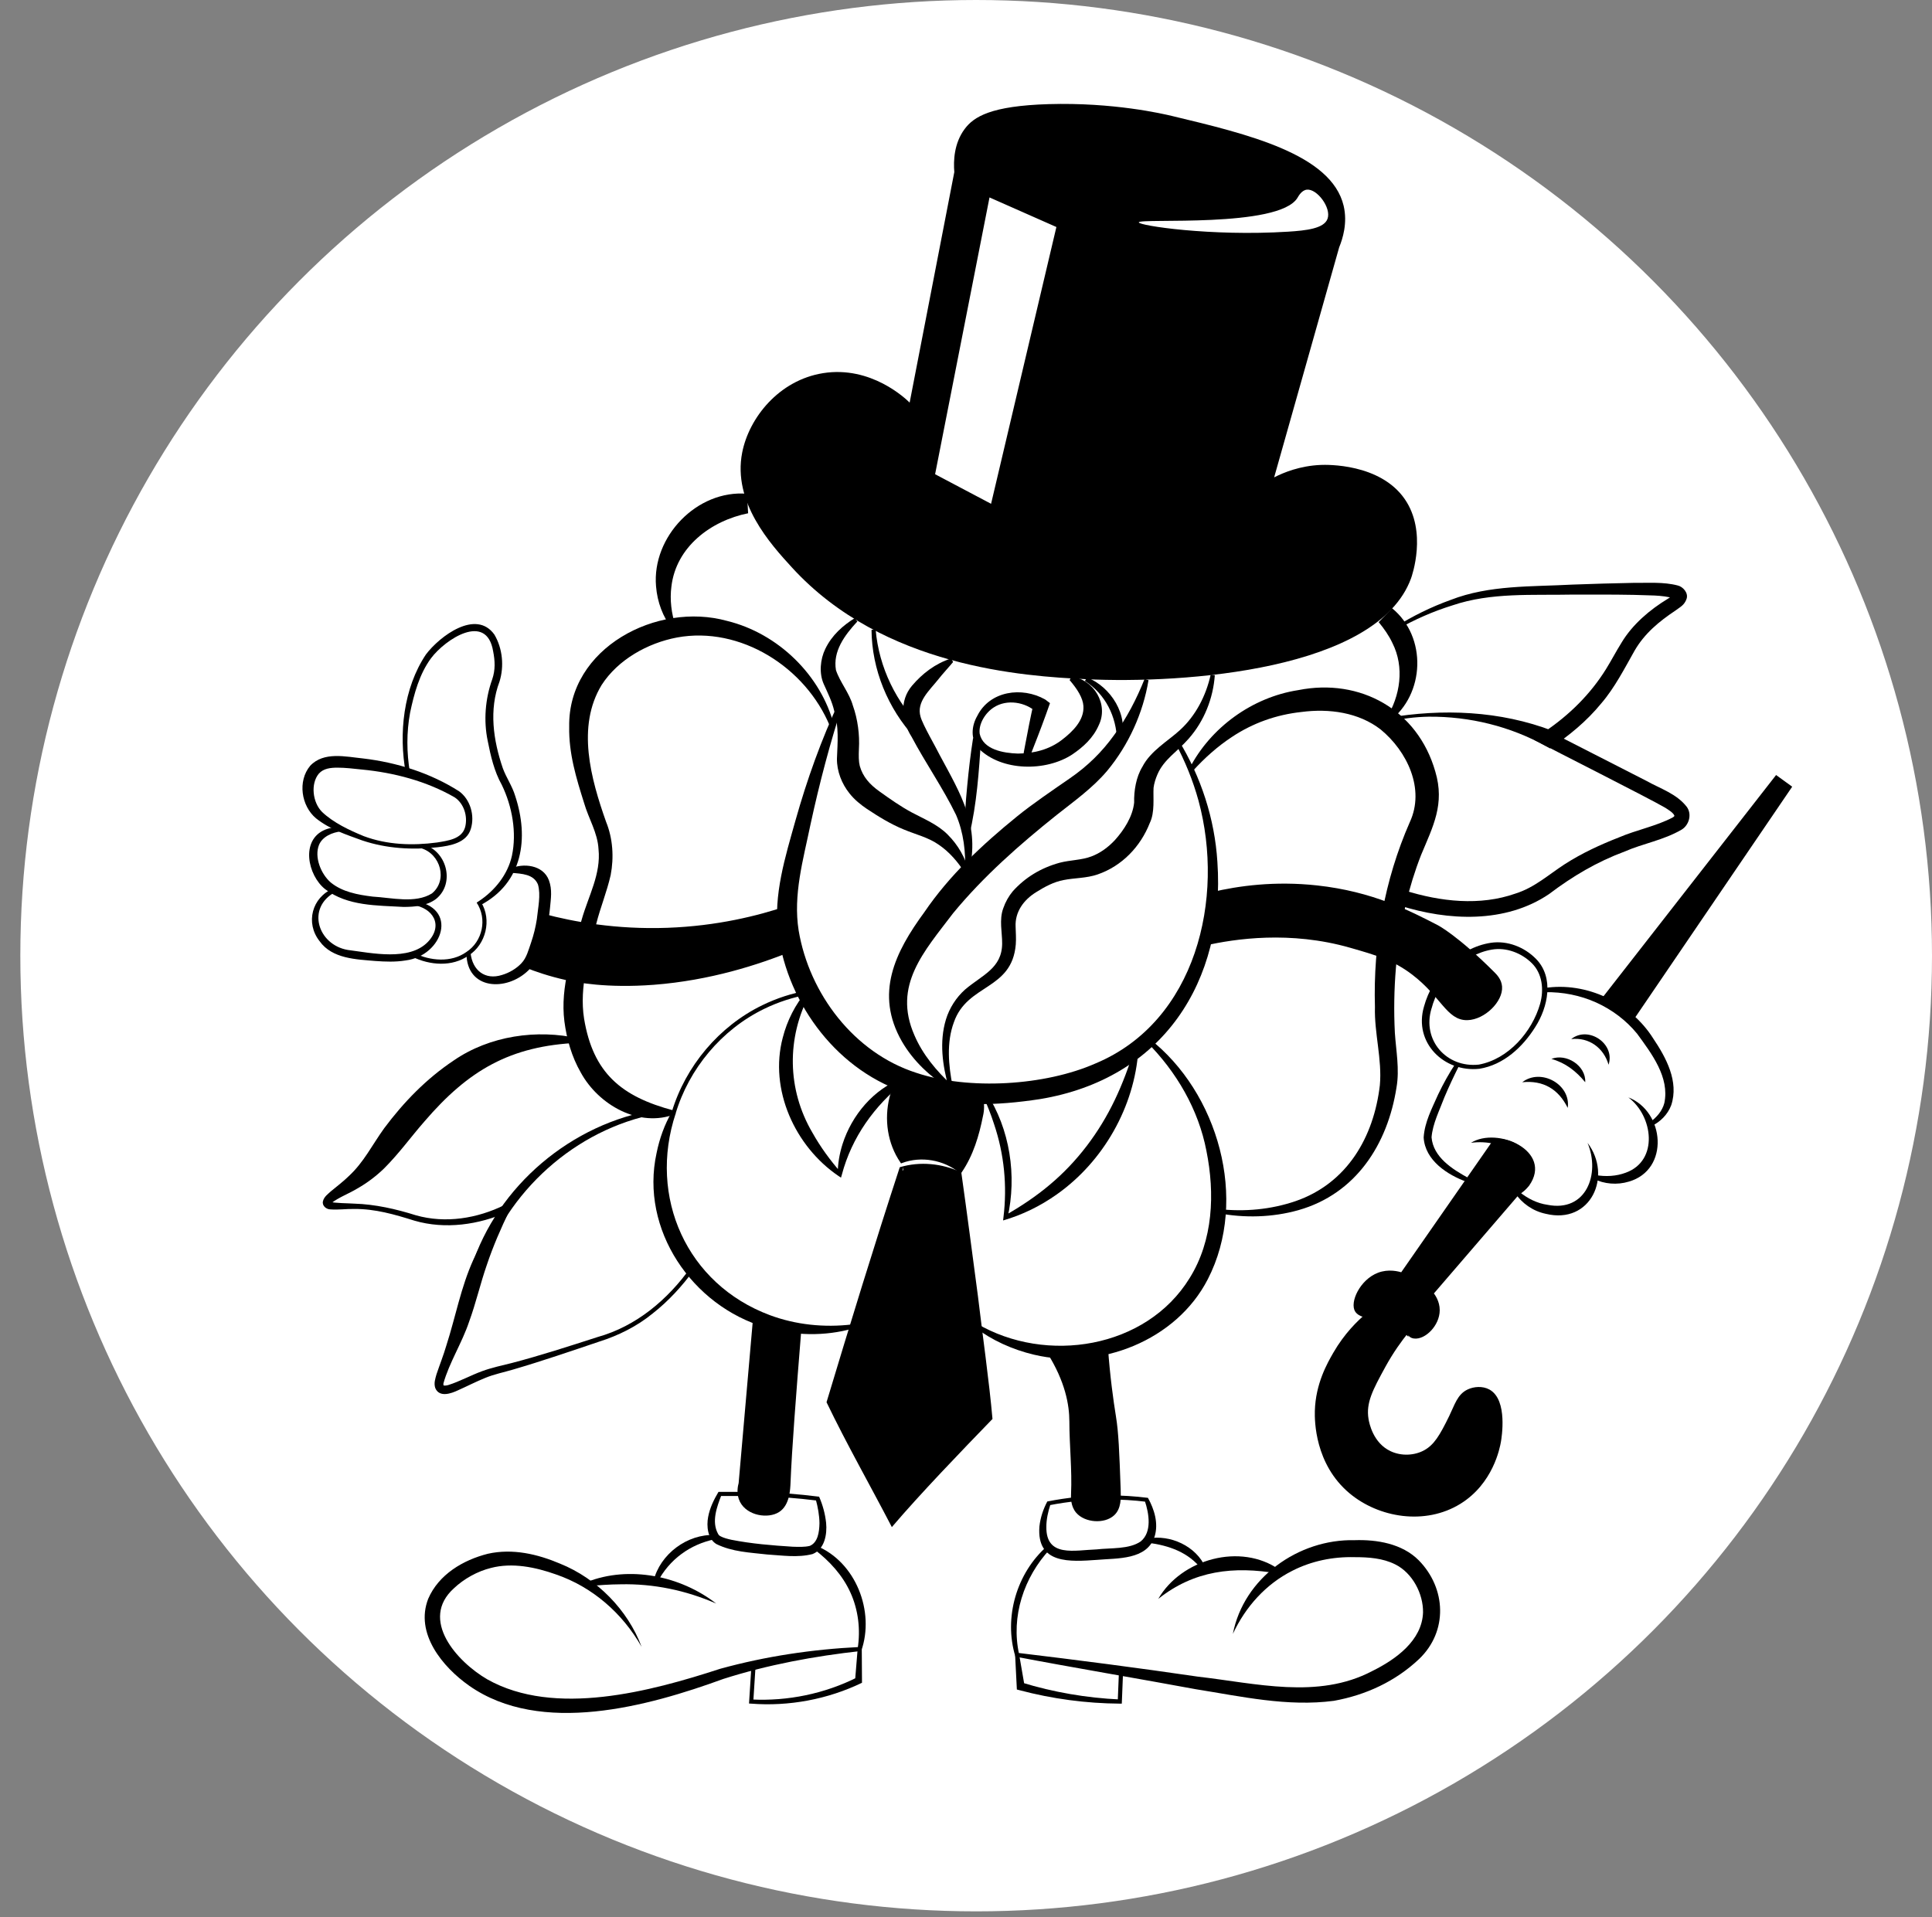 <?xml version="1.0" encoding="UTF-8"?><svg id="Layer_2" xmlns="http://www.w3.org/2000/svg" viewBox="0 0 467.66 464.11"><rect x="0" y="0" width="467.66" height="464.11" fill="#808080" stroke="none"/><path d="m217.33,121.27c-.75,4.14-1.51,8.28-2.26,12.42,5.84,5.22,16.25,13.11,31.25,17.69,24.08,7.36,44.62,1.51,52.33-1.13l1.88-13.18c-7.96,2.31-23.46,5.68-42.54,2.26-20.14-3.61-34.05-12.96-40.66-18.07Z" fill="#fff" stroke-width="0"/><path d="m217.51,121.73c-.61,4.1-1.2,8.05-1.95,12.05l-.16-.46c5.63,4.79,11.85,8.86,18.49,12.1,16.56,8.16,35.69,10.07,53.75,6.66,3.62-.67,7.2-1.54,10.76-2.55,0,0-.51.62-.51.62,0,0,2.15-13.13,2.15-13.14,0,0,.63.55.63.55-7.07,2.06-14.39,3.26-21.74,3.62-21.17,1.09-42.58-5.37-59.69-17.86-.64-.46-1.28-.88-1.73-1.58h0Zm-.36-.93c1.73.81,3.29,2.25,4.9,3.28,16.54,11.33,36.79,17.12,56.82,16.09,7.53-.36,15.02-1.63,22.24-3.79,0,0-.09.76-.09.77,0,0-1.61,13.21-1.61,13.21,0,0-.05.44-.05.44-3.65,1.45-7.41,2.64-11.26,3.48-25.81,5.89-54.2-1.98-73.36-20.22,0,0-.21-.18-.21-.18,0,0,.05-.28.05-.28.76-4.29,1.68-8.62,2.57-12.8h0Z" stroke-width="0"/><path d="m338.18,127.67c-5.99-8.7-18.99-8.34-20.33-8.28-5.06.21-9,1.84-11.29,3.01,5.24-18.56,10.49-37.13,15.74-55.69.84-2.06,2.07-5.88,1.08-10.07-2.98-12.5-23.24-17.35-41.49-21.72-2.3-.55-14.28-3.34-29.92-2.88-13.94.42-18.11,3.03-20.33,6.03-2.58,3.47-2.72,7.7-2.5,10.42-3.6,18.6-7.2,37.21-10.81,55.81-.93-.92-9.32-8.98-20.95-7.13-10.72,1.71-17.93,10.83-19.58,19.2-2.38,12.09,6.91,22.24,12.05,27.86,22.13,24.2,56.32,26.32,71.14,27.03,23.92,1.16,70.56-2.2,78.7-24.39.24-.66,3.96-11.27-1.51-19.2Zm-100.14,1.13c-4.52-2.39-9.04-4.77-13.55-7.16,4.39-22.33,8.78-44.67,13.17-67.01,5.4,2.39,10.8,4.77,16.19,7.16-5.27,22.33-10.54,44.67-15.81,67.01Zm35.76-68.14c.16-1.07,33.92,1.45,38.4-5.93.25-.41,1-1.83,2.26-1.98,2.45-.29,5.97,4.37,5.03,7.03-.83,2.38-5.15,2.86-9.54,3.14-18.79,1.18-36.26-1.49-36.15-2.26Z" stroke-width="0"/><path d="m257.52,170.62c5.36.7,9.03,6.69,6.6,11.75-1.35,3.12-3.75,5.3-6.42,7.11-6.41,4.2-17.11,4.11-22.67-1.44-2.04-2.27-1.73-5.48-.32-7.91,3.02-6.05,10.8-7.13,16.41-3.96,0,0,.02.01.02.01l1.16.88c-1.22,3.52-2.64,7.29-4.02,10.77-.44,1.05-.73,2.15-1.46,3.12l-.96-.28c-.1-1.21.23-2.29.42-3.42.6-3.26,1.31-6.83,2.03-10.04,0,0,.75,2.06.75,2.06-2.69-2.48-7.17-3.25-10.36-1.18-2.02,1.29-3.72,3.95-3.42,6.37.83,3.87,5.77,4.7,9.25,4.81,3.9-.02,7.65-.98,10.7-3.35,2.6-2,5.4-4.75,5.16-8.18-.12-1.92-1.46-4.07-3.34-6.26l.48-.88h0Z" stroke-width="0"/><path d="m231.71,217.95c.26-4.82-.33-9.61-2.16-13.86-3.12-6.43-7.39-12.54-10.76-18.9-2.41-3.78-2.98-8.69.11-12.35,2.55-3,5.65-5.34,9.42-6.59,0,0,.54.84.54.84-.82,1.01-2.76,3.12-3.51,4.11-2.27,2.85-5.44,5.56-4.38,9.16.54,1.97,3.75,7.43,4.7,9.39,5.18,9.63,9.73,16.94,7.02,28.33,0,0-.99-.14-.99-.14h0Z" stroke-width="0"/><path d="m205.67,157.28c-3.12,3.36-5.95,7.23-5.18,11.77.97,2.93,3.24,5.52,4.1,8.6,1.17,3.25,1.67,7.1,1.46,10.49-.07,1.68-.07,3,.21,4.13.75,2.64,2.42,4.47,4.73,6.13,2.48,1.77,5.12,3.65,7.85,5.11,2.88,1.54,6.3,2.92,8.71,5.38,2.53,2.52,4.29,5.64,5.11,8.92,0,0-.92.39-.92.39-1.73-2.73-3.81-5.12-6.29-6.82-2.59-1.84-5.55-2.49-8.56-3.75-3.19-1.31-6.03-3.07-8.93-4.99-1.43-.97-2.96-2.17-4.21-3.76-1.87-2.33-3.05-5.38-3.02-8.37.16-4.01.5-7.67-.64-11.51-.54-2.34-1.54-4.31-2.55-6.56-1.18-2.62-.84-6.05.37-8.52,1.61-3.35,4.3-5.69,7.12-7.44l.63.78h0Z" stroke-width="0"/><path d="m210.1,159.27c.79,9.13,5,17.83,11.57,24.13,0,0-2.09,2.03-2.09,2.03-6.52-7.07-10.41-16.53-10.48-26.11,0,0,1-.05,1-.05h0Z" stroke-width="0"/><path d="m276.15,171.5c-1.31,7.95-4.81,15.68-10.02,21.96-3.52,4.16-8,7.34-12.17,10.64-9.02,7.2-17.78,14.91-25.12,23.83-7.02,9.27-14.66,17.45-9.36,29.52,1.97,4.64,5.35,8.68,9.08,12.12,0,0-.6.8-.6.8-4.65-2.82-8.73-6.63-11.5-11.4-6.63-11.58-1.68-21.61,5.44-31.32,6.07-8.92,14.05-16.36,22.37-23.12,3.61-2.96,9-6.61,12.87-9.29,4.21-2.9,7.71-6.31,10.69-10.46,3.04-4.08,5.41-8.69,7.36-13.55l.96.27h0Z" stroke-width="0"/><path d="m292.2,170.29c-.4,5.59-2.56,11.09-6.31,15.35-2.74,3.15-6,5.01-7.57,8.65-.46,1.05-.82,2.21-.95,3.27-.13,2.45.35,5.92-.91,8.51-2.24,5.72-6.73,10.43-12.63,12.46-2.73.94-5.62.83-8.24,1.36-2.34.44-4.46,1.56-6.67,2.95-2.99,1.86-5.14,4.76-4.94,8.41.02,1.24.16,2.69.04,4.22-.93,11.14-11.72,9.48-14.98,18.84-1.82,4.91-1.32,10.45-.3,15.55,0,0-.97.24-.97.24-1.48-5.31-2.3-11.01-.66-16.45.84-2.76,2.47-5.32,4.63-7.25,4.16-3.54,8.93-5.13,8.98-11.12.03-2.66-.77-5.76.27-8.56.53-1.53,1.3-2.9,2.3-4.11,3.04-3.38,6.82-5.66,11.34-6.91,2.64-.68,5.3-.62,7.69-1.53,2.1-.77,4.09-2.23,5.69-3.95,2.25-2.5,4.3-5.71,4.66-9.07-.07-2.88.47-6.21,2.01-8.71,1.97-3.84,6.24-6.24,9.08-8.86,3.76-3.42,6.29-8.24,7.44-13.43l.99.14h0Z" stroke-width="0"/><path d="m202.25,176.88c-3.19,9.74-5.77,19.58-7.93,29.55-1.76,8.53-4.24,17.02-2.87,25.66,2.57,15.35,13.44,29.64,28.48,34.47,12.69,4.25,31.14,3.13,43.38-2.27,24.35-10.17,31.36-39.96,24.93-63.63-1.34-4.87-3.27-9.6-5.67-14.08,0,0,.87-.5.87-.5,5.39,8.8,8.72,18.97,9.37,29.39,2,29.08-13.32,52.54-42.92,57.45-10.51,1.61-21.34,2.03-31.62-1.28-17.11-5.17-29.39-21.4-31.78-38.84-1.2-9.29,1.74-18.56,4.18-27.29,2.79-9.9,6.27-19.68,10.66-28.99,0,0,.93.37.93.37h0Z" stroke-width="0"/><path d="m235.62,185.74c-.52,7.85-1.02,15.71-2.87,23.39,0,0-.99-.1-.99-.1-.22-3.97.14-7.88.5-11.79.37-3.91.82-7.81,1.43-11.7,0,0,1.94.2,1.94.2h0Z" stroke-width="0"/><path d="m261.22,170.82c5.81,2.26,10.21,9.17,8.29,15.42,0,0-.99-.12-.99-.12-.14-5.83-2.77-11.19-7.76-14.42,0,0,.47-.89.47-.89h0Z" stroke-width="0"/><path d="m194.19,247.37c-5.7,10.7-5.53,23.24.6,33.67,1.92,3.44,4.29,6.69,6.96,9.73,0,0-.82.31-.82.31-.02-2.44.41-4.89,1.15-7.25,2.24-7.02,7.52-13.34,14.5-15.96,0,0,.5.87.5.87-7.28,5.79-12.77,13.43-15.16,22.48,0,0-.21.72-.21.72l-.61-.41c-10.52-7.14-16.83-20.93-13.48-33.5,1.06-4.15,3.04-8.02,5.73-11.21l.83.55h0Z" stroke-width="0"/><path d="m236.88,271.38c5.75,8.8,7.44,20.09,5.14,30.3,0,.01-.69-.55-.69-.54,3.88-2.2,7.55-4.65,10.89-7.46,6.68-5.59,11.99-12.67,15.75-20.52,1.89-3.94,3.42-8.07,4.74-12.35,0,0,.98.18.98.18-.91,13.76-8.44,27.01-19.71,34.98-3.98,2.83-8.39,4.99-13.03,6.33,0,0,.09-.78.09-.78.93-7.58.17-15.29-2.27-22.52-.77-2.42-1.73-4.77-2.76-7.12,0,0,.88-.48.88-.48h0Z" stroke-width="0"/><path d="m216.83,268.3c-3.58,1.34-3.56,9.15-3.55,9.86.06,4.71,2.02,8.22,3.11,9.88,1.26-.45,3.89-1.2,7.2-.71,3.54.53,5.96,2.2,7.01,3.03,1.2-1.83,2.84-4.77,3.86-8.68.91-3.47,2.13-8.12,0-10.08-1.85-1.7-4.13.53-9.32-.51-4.91-.98-6.1-3.62-8.31-2.8Z" stroke-width="0"/><path d="m217.01,268.77c-1.52.6-2.21,2.41-2.64,3.93-1.33,5.09-.63,10.7,2.33,15.14,0,0-.44-.15-.44-.15,4.86-1.74,10.54-.88,14.61,2.34,0,0-.63.1-.63.1,2.57-3.97,4.12-8.64,4.68-13.31.11-1.82.08-3.76-1.32-4.67-.9-.38-1.72-.02-2.84.11-3.31.65-6.97-.12-9.83-1.9-1.42-.82-2.71-2.08-3.93-1.59h0Zm-.35-.94c1.74-.72,3.42.69,4.92,1.27,2.83,1.23,5.83,1.39,8.87.98.78-.1,1.6-.24,2.65-.14,3.3.47,3.6,4.47,2.99,7.03-.95,4.81-2.36,9.55-5.13,13.63,0,0-.26.4-.26.4l-.37-.29c-3.8-3.07-9.22-4.03-13.82-2.32,0,0-.27.1-.27.1l-.16-.25c-3.13-4.56-3.95-10.42-2.62-15.78.49-1.81,1.27-3.84,3.19-4.63h0Z" stroke-width="0"/><path d="m216.11,290.3c-5.55,18.64-11.11,37.27-16.66,55.91l14.68,29.36c7.62-8.56,15.25-17.13,22.87-25.69-2.4-19.48-4.8-38.96-7.2-58.45-1.61-.74-4.31-1.73-7.76-1.84-2.44-.08-4.48.31-5.93.71Z" stroke-width="0"/><path d="m216.81,289.37c-5.2,19.23-10.63,38.14-16.25,57.17,0,0-.07-.85-.07-.85,3.62,7.04,7.32,14.98,10.64,22.21,1.16,2.48,2.29,4.97,3.49,7.43,0,0-.89-.12-.89-.12,6.8-7.22,15.85-18.47,22.28-26.22,0,0-.33,1.04-.33,1.04-1.28-8.4-2.67-20.65-3.72-29.21-1.1-9.75-2.24-19.5-3.28-29.26,0,0,.64.88.64.88-3.75-1.8-8.1-2.33-12.17-1.46,0,0-.41.09-.41.09-.24.06-.02.01-.01-.13l.06-1.58h0Zm-.88.05c4.9-1.48,10.28-.93,14.9,1.24,1.4,9.93,2.69,19.88,4.01,29.82,1.05,8.88,2.78,21.09,3.54,29.88-7.42,7.66-17.53,18.15-24.36,26.18-5.16-9.95-10.95-20.12-15.81-30.23,5.71-18.99,11.59-38.11,17.72-56.88h0Z" stroke-width="0"/><path d="m199.08,182.76c-5.89-14.43-21.78-24.42-37.08-21.59-7.12,1.35-14.27,5.36-18.22,11.48-6.13,10.07-2.62,22.72,1.07,33.15,1.64,4.02,1.93,8.61,1.11,12.88-.94,4.13-2.46,7.75-3.48,11.76-1.67,7.49-4.18,15.28-2.96,22.99,2.17,13.18,9.03,18.9,21.69,22.25,0,0-.46.35-.46.35,3.36-11.13,11.45-20.75,21.92-25.84,3.48-1.7,7.2-2.9,11.01-3.59l.18.98c-3.72.67-7.35,1.84-10.75,3.5-10.29,5-18.22,14.49-21.46,25.44-8.73,3.47-18.64-2.18-22.92-10.02-2.23-3.87-3.42-8.17-3.97-12.38-1.08-8.5,1.98-16.66,4.2-24.7,1.61-5.66,4.68-11,4.06-16.99-.21-4-2.4-7.39-3.5-11.21-1.9-6.03-3.72-11.97-3.6-18.49-.29-19.07,21.29-30.28,38.21-25.58,12.35,3.02,22.76,13.16,25.89,25.29,0,0-.95.32-.95.32h0Z" stroke-width="0"/><path d="m189.77,236.58c-8.16,3.33-19.87,7.12-33.43,8.16-11.38.87-18.69-.6-21.08-1.13-4.11-.91-7.44-2.08-9.79-3.01.88-1.47,1.84-3.36,2.64-5.65.85-2.43,1.28-4.63,1.51-6.4,7.18,1.91,17.57,3.84,30.12,3.39,12.09-.44,22-2.94,28.9-5.26.38,3.3.76,6.6,1.14,9.9Z" stroke="#000" stroke-miterlimit="10"/><path d="m96.37,194.01c-1.76-9.52-.6-20.56,4.88-28.75,3.32-4.39,12.1-11.04,16.56-4.8,2,3.38,2.39,7.7,1.24,11.39-2.58,6.82-1.51,14.2.79,20.93.82,2.28,2.29,4.34,3,6.72,3.39,10.23,1.88,21.05-8.39,26.46,0,0-.02,0-.02,0,0,0,.18-.68.18-.68,2.61,4.26,1.15,10.18-3.01,12.86-4.01,2.86-9.46,2.39-13.69.31,0,0,.44-.9.44-.9,3.91,1.93,9,2.39,12.67-.23,3.95-2.57,5.1-8.04,2.5-11.96,0,0,.41-.28.41-.28h.02c3.99-2.62,7.1-6.53,8.11-11.08,1.19-5.59.08-11.91-2.45-17.14-1.84-3.27-2.7-7.03-3.42-10.69-1.02-4.9-.59-10.18,1.1-14.88.78-2.27.68-4.48.22-6.79-1.58-9.53-11.6-2.89-15.01,1.66-2.83,3.81-4.14,8.66-5.1,13.25-.87,4.73-.84,9.62-.04,14.39,0,0-.98.18-.98.18h0Z" stroke-width="0"/><path d="m75.33,194.1c-2.06,2.44-1.56,6.99.77,9.31,2.7,2.58,6.61,4.43,10.11,5.86,5.62,2.1,11.78,2.32,17.68,1.53,2.59-.43,6.06-.8,6.84-3.76.65-2.57-.27-5.65-2.54-7.17-6.8-3.92-14.66-5.99-22.5-6.74-1.99-.21-3.98-.45-5.87-.45-1.68,0-3.39.19-4.49,1.43h0Zm-2.12-1.87c3.3-3.52,8.66-2.19,12.8-1.78,8.18.97,16.26,3.5,23.25,7.95,2.72,1.98,3.83,5.86,2.85,9.06-1,3.46-5.02,4.14-8.08,4.49-6.1.69-12.34.32-18.19-1.64-3.96-1.45-7.81-2.66-11.21-5.36-3.58-2.99-4.51-9.01-1.42-12.72h0Z" stroke-width="0"/><path d="m80.92,208.09c-2.4.21-4.75,1.32-5.56,3.29-1.17,2.91.42,7.01,2.85,9.11,2.84,2.3,6.52,2.96,10.15,3.41,4.6.26,10.29,1.73,14.32-.76,3.89-3.16,2.13-9.57-2.62-10.96,0,0,.28-.96.28-.96,5.84,1.3,8.13,9.38,3.35,13.25-2.29,1.71-5.15,1.91-7.84,1.93-6.47-.38-13.56-.17-18.99-4.29-4.27-3.36-6.04-11.99.03-14.43,1.32-.51,2.69-.7,4.04-.59v1h0Z" stroke-width="0"/><path d="m79.27,222.8c-7.04,3.79-4.21,12.76,3.04,14.01,5.84.75,14.89,2.75,19.41-1.95,3.8-4.02,1.3-8.23-3.71-8.97,0,0,.12-.99.12-.99,11.22,1.47,7.27,13.34-1.84,14.46-2.45.4-4.88.3-7.25.13-4.67-.4-10.49-.53-13.53-4.79-3.5-4.41-1.88-10.63,3.34-12.79,0,0,.42.91.42.91h0Z" stroke-width="0"/><path d="m121.62,217.15c3.17-1.46,7.99-.95,9.39,2.79.86,2.32.46,4.49.26,6.75-.3,3.11-.97,6.34-2.09,9.24-.74,2.02-1.47,4.27-3.14,5.83-5.27,5.16-14.95,4.78-14.99-4.13,0,0,1-.07,1-.07.44,4.2,3.51,6.62,7.6,5.31,1.76-.52,3.45-1.52,4.67-2.8,1.3-1.34,1.73-3.23,2.36-5,.65-1.9,1.11-3.78,1.41-5.72.27-2.71,1-5.82.27-8.38-1.04-2.5-3.82-2.62-6.55-2.83,0,0-.19-.98-.19-.98h0Z" stroke-width="0"/><path d="m179.23,131.09c-9.02,1.81-17.46,8.14-18.58,17.75-.41,3.15-.03,6.5,1.08,9.76,0,0-.88.48-.88.48-2.25-2.85-3.62-6.49-3.92-10.32-1.02-11.99,9.92-23.41,22.03-22.39,0,0,.26,4.72.26,4.72h0Z" stroke-width="0"/><path d="m161.7,276.39c-6.72,20.26,2.67,41.32,22.77,48.83,6.25,2.33,13.15,3.07,19.97,2.25l.2.98c-6.8,1.93-14.23,1.8-21.17-.25-17.79-5.18-30.46-23.69-26.4-42.21.71-3.52,1.93-6.93,3.72-10l.91.41h0Z" stroke-width="0"/><path d="m234.54,327.25c16.82,9.91,41.05,6.11,51.56-11.01,5.69-9.13,6.14-20.44,4.05-30.82-1.91-9.93-7.22-19.13-14.54-26.42,0,0,.66-.75.66-.75,16.71,12.99,24.16,38.96,14.23,58.26-7.62,14.87-26.17,22.08-42.08,18.29-5.25-1.24-10.22-3.5-14.44-6.72,0,0,.55-.83.55-.83h0Z" stroke-width="0"/><path d="m286.03,192.91c5.12-9.96,15.23-17.28,26.35-19,15-2.99,28.9,4.75,33.18,19.71,2.35,7.9-.55,13.26-3.44,20.2-1.51,3.86-2.74,7.83-3.69,11.89-2.33,10.1-3.19,20.71-2.66,31.14.28,4.3,1.17,8.84.4,13.24-2.14,13.77-9.82,25.77-23.75,29.72-6.33,1.78-13.06,1.94-19.48.72,0,0,.16-.99.16-.99,6.27.71,12.68.12,18.62-1.91,12.47-4.3,18.95-15.47,20.42-28.08.57-6.25-1.37-12.59-1.19-18.92-.45-15.26,2.28-30.76,8.44-44.76,3.74-8.04-.66-17.17-7.04-22.42-5.34-4.15-12.49-5.13-19.17-4.25-6.06.65-11.76,2.65-16.9,6.08-3.43,2.26-6.57,5.06-9.43,8.21l-.83-.57h0Z" stroke-width="0"/><path d="m291.56,223.31c6.45-1.53,15.19-2.73,25.35-1.62,13.32,1.45,22.32,6.1,29.08,9.6,0,0,4.68,2.42,13.55,11.29.55.55,1.57,1.6,1.69,3.11.27,3.32-3.98,7.53-7.91,7.62-4.61.11-5.98-5.54-13.05-10.93-4.69-3.57-8.96-4.8-15.18-6.58-14.63-4.19-28.08-2.19-35.4-.53.62-3.99,1.24-7.98,1.86-11.97Z" stroke="#000" stroke-miterlimit="10"/><path d="m333.67,180.78c3.45-5.47,4.45-12.44,1.52-18.25-.85-1.82-2.03-3.51-3.34-5.08,0,0,3.24-3.37,3.24-3.37,8.52,6.95,7.99,20.85-.68,27.38,0,0-.73-.68-.73-.68h0Z" stroke-width="0"/><path d="m344.65,250.99c-2.33,7.66,3.64,14.43,11.46,13.58,7.15-1.32,12.89-7.92,14.83-14.72.95-3.41.57-7.32-2.04-9.87-2.48-2.43-6.14-3.85-9.64-3.25-7.01,1.19-12.83,7.48-14.6,14.26h0Zm-1.83-.43c2.04-7.5,8.34-14.28,16.2-15.48,3.99-.59,8.1,1.02,10.92,3.89,4.44,4.52,2.92,11.68-.17,16.5-3.04,4.85-7.65,9.16-13.52,10.11-8.58.93-15.96-6.34-13.43-15.02h0Z" stroke-width="0"/><path d="m393.43,253.03c12.61-18.54,25.22-37.08,37.84-55.62-1.04-.75-2.07-1.51-3.11-2.26-14.02,17.98-28.05,35.95-42.07,53.93,1.13.44,2.37,1,3.67,1.69,1.4.75,2.62,1.52,3.67,2.26Z" stroke="#000" stroke-miterlimit="10"/><path d="m372.02,246.03c10.13-1.57,20.82,3.53,26.29,12.2,3.11,4.64,6.28,10.42,4.36,16.19-.87,2.3-2.71,4.06-4.76,5.03l-.5-.86c1.73-1.19,3.11-2.81,3.6-4.72,1.31-6.22-3.06-11.94-6.6-16.79-2.64-3.23-6.07-5.81-9.91-7.55-3.84-1.72-8.1-2.58-12.4-2.49l-.08-1h0Z" stroke-width="0"/><path d="m353.25,292.99c-4.7-1.69-10.17-5.2-10.5-10.78.24-3.77,2.04-7.08,3.52-10.44,1.24-2.6,2.64-5.11,4.22-7.51l.87.5c-1.27,2.53-2.48,5.09-3.57,7.68-1.19,3.19-2.85,6.39-3.13,9.73.41,4.83,5.03,7.73,9,9.9,0,0-.4.92-.4.92h0Z" stroke-width="0"/><path d="m354.18,283.52c6.44-4.04,19.98,2.01,14.1,10.36-.71.89-1.52,1.64-2.5,2.18,0,0,.07-.74.07-.74,2.05,1.68,4.39,2.84,6.85,3.19,9.38,1.88,12.87-7.46,9.72-15,6.1,8.06.77,19.85-10.12,17.18-3.11-.65-5.8-2.56-7.47-5.09,0,0,.34-.35.34-.35,2.59-2.79,3.53-6.6.05-8.98-3.16-2.36-7.05-3.3-11.05-2.76h0Z" stroke-width="0"/><path d="m392.3,272.51c8.81,3.39,10.06,17.53.11,20.39-2.86.87-5.95.58-8.49-.66l.31-.95c2.58.46,5.17.31,7.44-.55,8.04-2.9,6.62-13.75.63-18.23h0Z" stroke-width="0"/><path d="m360.07,283.01l-22.55,32.42c-1-.33-3.26-.91-5.65,0-4.16,1.59-6.53,6.88-5.22,8.75.06.09.13.15.21.23,1.1,1.08,2.8.92,3.61.9,2.89-.06,5.37,1.54,6.49,2.26,2.34,1.5,2.18,2.66,3.53,2.82,2.35.29,5.63-2.88,5.65-6.35.01-2-1.06-3.49-1.55-4.09,6.96-8.09,13.93-16.19,20.89-24.28.23-.18,3.42-2.68,3.11-6.21-.31-3.48-3.91-6.6-8.51-6.45Z" stroke="#000" stroke-miterlimit="10"/><path d="m338.55,329.28c-1.51,1.88-3.56,4.67-5.55,8.31-2.96,5.43-4.77,8.73-4.09,12.85.17,1.02,1.14,6.09,5.65,8.19,2.78,1.3,6.14,1.1,8.61-.28,2.5-1.4,3.91-3.76,6.21-8.47,1.35-2.77,1.95-5.14,4.24-6.21,1.37-.65,3.32-.81,4.8,0,4.15,2.27,2.72,11.12,2.54,12.14-.25,1.46-1.87,9.92-9.6,14.68-8.29,5.11-19.28,3.32-26.26-2.54-8.19-6.88-8.25-17.19-8.19-19.48.17-6.53,2.97-11.4,4.41-13.9,2.61-4.53,5.72-7.58,7.87-9.38,1.2.09,3.02.38,5.04,1.27,2.01.88,3.44,2.02,4.32,2.84Z" stroke="#000" stroke-miterlimit="10"/><path d="m337.52,315.43c.88.13,2.45.48,4.09,1.55,1.56,1.02,2.48,2.23,2.96,2.96" stroke="#000" stroke-miterlimit="10"/><path d="m333.94,180.63c13.39-2.29,27.3-1.75,40.1,3.16,0,0-1.98.16-1.98.16,5.93-4,11.07-9.07,14.83-15.13,1.26-2.02,2.38-4.19,3.75-6.39,2.64-4.42,6.88-8.01,11.19-10.62.5-.32,1.02-.66,1.31-.91.16-.12.15-.21.07.05-.07.26,0,.58.19.78-2.9-.92-6.55-.72-9.8-.88-4.91-.09-9.85-.08-14.78-.07-9.76.21-19.73-.57-29.1,2.61-4.67,1.45-9.18,3.43-13.44,5.86,0,0-.38-.64-.38-.64,4.2-2.64,8.69-4.85,13.39-6.54,9.36-3.65,19.64-3.17,29.5-3.71,4.94-.17,9.87-.34,14.83-.42,3.5.05,7.17-.28,10.66.64,1.22.28,2.62,1.78,2.12,3.24-.54,1.58-1.67,2.03-2.67,2.81-4,2.66-7.52,5.58-9.92,9.74-2.39,4.22-4.8,8.96-8.05,12.74-3.52,4.31-7.83,7.86-12.42,10.9,0,0-.97-.52-.97-.52-8.59-4.81-18.5-7.23-28.36-7.15-3.32.06-6.64.46-9.85,1.27,0,0-.2-.98-.2-.98h0Z" stroke-width="0"/><path d="m138.18,259.29c-16.55.72-26.65,6.65-37.27,19.01-3.35,3.82-6.06,7.66-9.77,11.38-1.94,1.89-4.16,3.56-6.47,4.87-2.05,1.25-4.51,2.14-6.34,3.56-.05.05-.07.08-.06.01,0-.07-.02-.25-.11-.34.62.34,4.55.36,5.72.45,5.06.15,10.15,1.31,14.93,2.82,7.17,2.04,14.84.78,21.47-2.49,0,0,2.36-1.09,2.37-1.1,0,0-1.16,2.4-1.16,2.4-2.1,4.32-4.02,8.75-5.52,13.24-1.58,4.54-2.62,9.2-4.29,13.75-1.67,5.02-4.84,9.97-6.2,14.89-.01.24-.04.41.06.5.06.07.59.06,1.08-.08,2.82-.88,5.43-2.36,8.3-3.4,2.03-.75,4.97-1.43,7.09-1.94,7-1.83,13.92-4.08,20.81-6.3,9.35-2.61,17-9.08,22.55-16.9,0,0,.81.58.81.58-2.87,3.95-6.19,7.59-10.05,10.62-3.8,3.11-8.3,5.35-12.93,6.81-6.9,2.33-13.77,4.69-20.77,6.74-2.35.7-4.72,1.17-6.86,2.06-2.2.89-4.32,1.99-6.59,3-1.57.74-4.45,1.81-5.46-.51-.43-1.19,0-2.35.28-3.38.81-2.41,1.69-4.6,2.37-6.92,2.24-6.93,3.52-14.12,6.55-20.81,2.08-4.48,4.48-8.74,7.14-12.88,0,0,1.2,1.3,1.2,1.3-7.01,3.12-15.14,4.3-22.61,2.12-4.82-1.51-9.54-2.88-14.6-2.83-1.95-.04-3.79.26-5.8.1-.92-.03-1.99-.87-1.74-1.95.25-1.13,1.28-1.81,1.92-2.42,1.45-1.21,2.99-2.36,4.3-3.65,3.71-3.42,5.64-7.51,8.62-11.64,4.69-6.28,10.17-11.96,16.79-16.37,8.71-6.01,20.2-7.66,30.34-5.33,0,0-.08,1-.08,1h0Z" stroke-width="0"/><path d="m112.22,313.61c6.36-19.75,24.32-34.83,44.74-38.12,0,0,.18.98.18.98-19.76,3.75-36.42,18.86-42.65,37.89,0,0-2.27-.76-2.27-.76h0Z" stroke-width="0"/><path d="m180.95,325.55c-1.18,13.47-2.35,26.95-3.53,40.42-.19.68-.61,2.5.28,4.24,1.6,3.1,6.33,3.81,8.75,2.26,2.35-1.5,2.47-5.1,2.54-6.78.32-7.99,1.29-20.61,2.63-37.25-.03,0-5.42-1.46-5.45-1.47-.02,0-5.22-1.41-5.24-1.41Z" stroke="#000" stroke-miterlimit="10"/><path d="m252.01,334.03c4.51,7.14,5.47,12.91,5.48,16.93.01,5.85.67,11.7.41,17.55-.04.8-.13,2.78,1.13,4.24,1.91,2.21,6.34,2.53,8.47.56,1.54-1.43,1.49-3.72,1.41-5.93-.33-9.1-.5-13.65-1.13-17.51-.65-4.03-1.45-9.77-1.96-16.88-1.53.4-3.27.75-5.19.98-3.31.39-6.24.31-8.62.06Z" stroke="#000" stroke-miterlimit="10"/><path d="m266.37,369.86c-4.8,0-9.6.48-14.3,1.4,0,0,.36-.29.36-.29-.58,1.79-1.02,3.69-1.01,5.51-.1,7.5,6.91,5.63,12.17,5.46,3.44-.4,7.87.01,10.67-1.93,2.77-2.27,2.03-6.74.97-9.89,0,0,.39.29.39.29-3.07-.38-6.16-.56-9.26-.56h0Zm0-1c3.22,0,6.44.2,9.64.6,1.53,2.75,2.61,6.18,1.61,9.39-1.88,5.69-9.04,5.19-13.86,5.62-6.58.46-14.72,1.12-14.02-8.06.24-2.18.92-4.19,1.91-6.07,4.85-.96,9.79-1.46,14.73-1.47h0Z" stroke-width="0"/><path d="m181.37,369.01h-9.01s.43-.27.43-.27c-1.15,2.96-2.44,6.47-.86,9.39.23.42.32.45.68.66.68.36,1.64.62,2.57.82,4.85.96,9.89,1.37,14.82,1.68,1.39.04,2.86.12,4.16-.2.36-.12.54-.19.83-.54,2.42-2.68,1.44-7.42.6-10.75,0,0,.41.32.41.32-4.86-.61-9.74-.98-14.63-1.13h0Zm.03-1c5.02.15,10.04.54,15.02,1.17.87,2.02,1.45,4.12,1.69,6.34.27,2.74-.34,6.4-3.29,7.55-3.63.93-7.36.32-11,.1-4.18-.48-8.41-.62-12.29-2.53-2.13-1.32-2.39-4.34-1.98-6.54.42-2.25,1.4-4.22,2.51-6.09,0,0,.29,0,.29,0h9.06Z" stroke-width="0"/><path d="m252.32,381.86c-6.35,6.79-9.52,16.34-7.49,25.49.01.03-.41-.38-.41-.37,14.58,1.75,29.18,3.64,43.71,5.77,14.01,1.6,29.02,5.55,42.12-1.33,5.78-2.85,12.11-7.42,12.35-14.21.07-4.51-2.54-9.58-6.77-11.66-2.99-1.49-6.39-1.73-9.79-1.73-5.23-.13-10.4.91-15.07,3.29-6.43,3.24-11.34,8.73-14.4,15.28,2.61-13.55,15.86-22.99,29.45-22.68,5.41-.18,11.52.82,15.55,4.88,6.65,6.78,7.09,17.18.09,23.88-5.75,5.44-12.93,8.74-20.63,10.13-11.24,1.49-22.45-1.06-33.39-2.8-12.87-2.39-31.03-5.46-43.71-7.9-2.89-9.44.29-20.26,7.69-26.76,0,0,.7.71.7.71h0Z" stroke-width="0"/><path d="m275.96,379.31c5.43-1.04,11.73,1.83,13.99,7.02,0,0-.86.52-.86.52-3.21-4.22-8-5.87-13.11-6.53,0,0-.02-1-.02-1h0Z" stroke-width="0"/><path d="m278.51,393.92c5.59-9.68,19.96-13.66,29.31-7.07,0,0-.38.92-.38.92-10.65-1.82-20.24-.76-28.92,6.14h0Z" stroke-width="0"/><path d="m244.84,407.42s1.31,7.57,1.31,7.57l-.69-.82c7.68,2.35,15.68,3.73,23.75,4.1.02,0-.51.48-.51.48,0,0,.3-7.45.3-7.45l1,.04s-.3,7.45-.3,7.45c0,0-.02.49-.02.49h-.49c-8.16-.07-16.33-1.16-24.25-3.25,0,0-.66-.17-.66-.17,0,0-.03-.64-.03-.64l-.39-7.67.99-.11h0Z" stroke-width="0"/><path d="m171.26,379.46c-6.07,1.24-11.1,4.9-13.98,10.41,0,0-.93-.36-.93-.36,1.59-6.44,8.17-11.35,14.82-11.05,0,0,.08,1,.08,1h0Z" stroke-width="0"/><path d="m140.19,389.84c10.29-4.06,22.71-1.49,31.31,5.21-7.33-3.2-15.17-4.84-23.14-4.66-2.62.01-5.24.22-7.93.42,0,0-.24-.97-.24-.97h0Z" stroke-width="0"/><path d="m153.43,405.5c-4.67-8.2-11.96-14.49-20.71-17.5-5.01-1.78-10.58-2.91-15.71-1.58-3.29.81-6.55,2.62-8.99,4.93-8.4,7.57.7,17.77,8.09,22.06,16.3,9.16,39.49,2.93,56.37-2.57,11-3.03,22.34-4.72,33.71-5.27.05-.02-.45.38-.44.38.72-4.64.14-9.38-1.74-13.53-1.91-4.23-5.06-7.66-8.75-10.48,0,0,.49-.87.49-.87,9.54,3.9,14.21,15.91,10.86,25.46-11.3,1.24-22.56,3.32-33.38,6.77-18.22,6.65-44.13,13.8-61.5,1.66-6.47-4.55-13.2-12.68-9.94-21.06,2.54-5.9,8.45-9.39,14.43-10.9,6.01-1.35,12.04.08,17.49,2.39,8.96,3.61,16.41,11.23,19.73,20.12h0Z" stroke-width="0"/><path d="m181.03,410.05l-.56,8.75s-.47-.53-.47-.53c8.83.45,17.73-1.4,25.58-5.33.02-.01-.47.72-.47.72,0,0,.62-7.61.62-7.61,0,0,1,.04,1,.04l.05,7.64s0,.5,0,.5c-8.32,4.02-17.69,5.76-26.85,5.05,0,0-.5-.03-.5-.03,0,0,.03-.5.03-.5l.56-8.75,1,.06h0Z" stroke-width="0"/><path d="m366.6,268.84c4.53-3.51,11.84.54,11.01,6.21-2.24-4.56-5.94-6.73-11.01-6.21h0Z" stroke-width="0"/><path d="m373.66,263.19c3.63-1.42,8.4,1.64,8.19,5.65-2.23-2.71-4.78-4.69-8.19-5.65h0Z" stroke-width="0"/><path d="m378.46,258.39c4.15-3.31,10.71,1.13,9.04,6.21-1.18-4.09-4.75-6.7-9.04-6.21h0Z" stroke-width="0"/><path d="m338.1,222.39c8.69,2.73,18.26,3.83,26.94.75,4.55-1.44,7.84-4.48,11.86-7.09,4.17-2.68,8.63-4.73,13.16-6.5,4.17-1.79,9.07-2.73,12.99-4.82.38-.23.39-.39.41-.38-.23-.74-1.45-1.45-2.21-1.95-3.98-2.33-27.13-14-31.68-16.41,0,0,1.63-3.12,1.63-3.12s25.49,13.02,25.49,13.02c3.3,1.86,7.29,3.09,9.76,6.29,1.31,1.82.51,4.46-1.28,5.52-4.43,2.57-9.18,3.29-13.76,5.28-6.77,2.53-12.55,5.95-18.3,10.3-10.58,7.17-24.47,6.49-36.14,2.78,0,0,1.15-3.67,1.15-3.67h0Z" stroke-width="0"/><circle cx="236.29" cy="231.37" r="231.37" fill="#fff" stroke-width="0"/><path d="m219.2,114.44c-.75,4.14-1.51,8.28-2.26,12.42,5.84,5.22,16.25,13.11,31.25,17.69,24.08,7.36,44.62,1.51,52.33-1.13l1.88-13.18c-7.96,2.31-23.46,5.68-42.54,2.26-20.14-3.61-34.05-12.96-40.66-18.07Z" fill="#fff" stroke-width="0"/><path d="m219.38,114.9c-.61,4.1-1.2,8.05-1.95,12.05l-.16-.46c5.63,4.79,11.85,8.86,18.49,12.1,16.56,8.16,35.69,10.07,53.75,6.66,3.62-.67,7.2-1.54,10.76-2.55,0,0-.51.62-.51.62,0,0,2.15-13.13,2.15-13.14,0,0,.63.55.63.55-7.07,2.06-14.39,3.26-21.74,3.62-21.17,1.09-42.58-5.37-59.69-17.86-.64-.46-1.28-.88-1.73-1.58h0Zm-.36-.93c1.73.81,3.29,2.25,4.9,3.28,16.54,11.33,36.79,17.12,56.82,16.09,7.53-.36,15.02-1.63,22.24-3.79,0,0-.09.76-.09.77,0,0-1.61,13.21-1.61,13.21l-.05.44c-3.65,1.45-7.41,2.64-11.26,3.48-25.81,5.89-54.2-1.98-73.36-20.22,0,0-.21-.18-.21-.18,0,0,.05-.28.05-.28.76-4.29,1.68-8.62,2.57-12.8h0Z" stroke-width="0"/><path d="m340.04,120.84c-5.99-8.7-18.99-8.34-20.33-8.28-5.06.21-9,1.84-11.29,3.01,5.24-18.56,10.49-37.13,15.74-55.69.84-2.06,2.07-5.88,1.08-10.07-2.98-12.5-23.24-17.35-41.49-21.72-2.3-.55-14.28-3.34-29.92-2.88-13.94.42-18.11,3.03-20.33,6.03-2.58,3.47-2.72,7.7-2.5,10.42-3.6,18.6-7.2,37.21-10.81,55.81-.93-.92-9.32-8.98-20.95-7.13-10.72,1.71-17.93,10.83-19.58,19.2-2.38,12.09,6.91,22.24,12.05,27.86,22.13,24.2,56.32,26.32,71.14,27.03,23.92,1.16,70.56-2.2,78.7-24.39.24-.66,3.96-11.27-1.51-19.2Zm-100.14,1.13c-4.52-2.39-9.04-4.77-13.55-7.16,4.39-22.33,8.78-44.67,13.17-67.01,5.4,2.39,10.8,4.77,16.19,7.16-5.27,22.33-10.54,44.67-15.81,67.01Zm35.76-68.14c.16-1.07,33.92,1.45,38.4-5.93.25-.41,1-1.83,2.26-1.98,2.45-.29,5.97,4.37,5.03,7.03-.83,2.38-5.15,2.86-9.54,3.14-18.79,1.18-36.26-1.49-36.15-2.26Z" stroke-width="0"/><path d="m259.38,163.79c5.36.7,9.03,6.69,6.6,11.75-1.35,3.12-3.75,5.3-6.42,7.11-6.41,4.2-17.11,4.11-22.67-1.44-2.04-2.27-1.73-5.48-.32-7.91,3.02-6.05,10.8-7.13,16.41-3.96,0,0,.02.01.02.01,0,0,1.16.88,1.16.88-1.22,3.52-2.64,7.29-4.02,10.77-.44,1.05-.73,2.15-1.46,3.12l-.96-.28c-.1-1.21.23-2.29.42-3.42.6-3.26,1.31-6.83,2.03-10.04,0,0,.75,2.06.75,2.06-2.69-2.48-7.17-3.25-10.36-1.18-2.02,1.29-3.72,3.95-3.42,6.37.83,3.87,5.77,4.7,9.25,4.81,3.9-.02,7.65-.98,10.7-3.35,2.6-2,5.4-4.75,5.16-8.18-.12-1.92-1.46-4.07-3.34-6.26l.48-.88h0Z" stroke-width="0"/><path d="m233.57,211.12c.26-4.82-.33-9.61-2.16-13.86-3.12-6.43-7.39-12.54-10.76-18.9-2.41-3.78-2.98-8.69.11-12.35,2.55-3,5.65-5.34,9.42-6.59,0,0,.54.84.54.84-.82,1.01-2.76,3.12-3.51,4.11-2.27,2.85-5.44,5.56-4.38,9.16.54,1.97,3.75,7.43,4.7,9.39,5.18,9.63,9.73,16.94,7.02,28.33,0,0-.99-.14-.99-.14h0Z" stroke-width="0"/><path d="m207.53,150.46c-3.12,3.36-5.95,7.23-5.18,11.77.97,2.93,3.24,5.52,4.1,8.6,1.17,3.25,1.67,7.1,1.46,10.49-.07,1.68-.07,3,.21,4.13.75,2.64,2.42,4.47,4.73,6.13,2.48,1.77,5.12,3.65,7.85,5.11,2.88,1.54,6.3,2.92,8.71,5.38,2.53,2.52,4.29,5.64,5.11,8.92,0,0-.92.39-.92.39-1.73-2.73-3.81-5.12-6.29-6.82-2.59-1.84-5.55-2.49-8.56-3.75-3.19-1.31-6.03-3.07-8.93-4.99-1.43-.97-2.96-2.17-4.21-3.76-1.87-2.33-3.05-5.38-3.02-8.37.16-4.01.5-7.67-.64-11.51-.54-2.34-1.54-4.31-2.55-6.56-1.18-2.62-.84-6.05.37-8.52,1.61-3.35,4.3-5.69,7.12-7.44,0,0,.63.78.63.78h0Z" stroke-width="0"/><path d="m211.96,152.44c.79,9.13,5,17.83,11.57,24.13,0,0-2.09,2.03-2.09,2.03-6.52-7.07-10.41-16.53-10.48-26.11,0,0,1-.05,1-.05h0Z" stroke-width="0"/><path d="m278.01,164.67c-1.31,7.95-4.81,15.68-10.02,21.96-3.52,4.16-8,7.34-12.17,10.64-9.02,7.2-17.78,14.91-25.12,23.83-7.02,9.27-14.66,17.45-9.36,29.52,1.97,4.64,5.35,8.68,9.08,12.12,0,0-.6.8-.6.8-4.65-2.82-8.73-6.63-11.5-11.4-6.63-11.58-1.68-21.61,5.44-31.32,6.07-8.92,14.05-16.36,22.37-23.12,3.61-2.96,9-6.61,12.87-9.29,4.21-2.9,7.71-6.31,10.69-10.46,3.04-4.08,5.41-8.69,7.36-13.55,0,0,.96.27.96.27h0Z" stroke-width="0"/><path d="m294.06,163.46c-.4,5.59-2.56,11.09-6.31,15.35-2.74,3.15-6,5.01-7.57,8.65-.46,1.05-.82,2.21-.95,3.27-.13,2.45.35,5.92-.91,8.51-2.24,5.72-6.73,10.43-12.63,12.46-2.73.94-5.62.83-8.24,1.36-2.34.44-4.46,1.56-6.67,2.95-2.99,1.86-5.14,4.76-4.94,8.41.02,1.24.16,2.69.04,4.22-.93,11.14-11.72,9.48-14.98,18.84-1.82,4.91-1.32,10.45-.3,15.55,0,0-.97.24-.97.24-1.48-5.31-2.3-11.01-.66-16.45.84-2.76,2.47-5.32,4.63-7.25,4.16-3.54,8.93-5.13,8.98-11.12.03-2.66-.77-5.76.27-8.56.53-1.53,1.3-2.9,2.3-4.11,3.04-3.38,6.82-5.66,11.34-6.91,2.64-.68,5.3-.62,7.69-1.53,2.1-.77,4.09-2.23,5.69-3.95,2.25-2.5,4.3-5.71,4.66-9.07-.07-2.88.47-6.21,2.01-8.71,1.97-3.84,6.24-6.24,9.08-8.86,3.76-3.42,6.29-8.24,7.44-13.43,0,0,.99.14.99.14h0Z" stroke-width="0"/><path d="m204.12,170.05c-3.19,9.74-5.77,19.58-7.93,29.55-1.76,8.53-4.24,17.02-2.87,25.66,2.57,15.35,13.44,29.64,28.48,34.47,12.69,4.25,31.14,3.13,43.38-2.27,24.35-10.17,31.36-39.96,24.93-63.63-1.34-4.87-3.27-9.6-5.67-14.08,0,0,.87-.5.87-.5,5.39,8.8,8.72,18.97,9.37,29.39,2,29.08-13.32,52.54-42.92,57.45-10.51,1.61-21.34,2.03-31.62-1.28-17.11-5.17-29.39-21.4-31.78-38.84-1.2-9.29,1.74-18.56,4.18-27.29,2.79-9.9,6.27-19.68,10.66-28.99,0,0,.93.37.93.37h0Z" stroke-width="0"/><path d="m237.48,178.91c-.52,7.85-1.02,15.71-2.87,23.39,0,0-1-.1-1-.1-.22-3.97.14-7.88.5-11.79.37-3.91.82-7.81,1.43-11.7l1.94.2h0Z" stroke-width="0"/><path d="m263.08,163.99c5.81,2.26,10.21,9.17,8.29,15.42,0,0-.99-.12-.99-.12-.14-5.83-2.77-11.19-7.76-14.42,0,0,.47-.89.47-.89h0Z" stroke-width="0"/><path d="m196.05,240.54c-5.7,10.7-5.53,23.24.6,33.67,1.92,3.44,4.29,6.69,6.96,9.73,0,0-.82.31-.82.31-.02-2.44.41-4.89,1.15-7.25,2.24-7.02,7.52-13.34,14.5-15.96,0,0,.5.87.5.87-7.28,5.79-12.77,13.43-15.16,22.48,0,0-.21.72-.21.72l-.61-.41c-10.52-7.14-16.83-20.93-13.48-33.5,1.06-4.15,3.04-8.02,5.73-11.21l.83.55h0Z" stroke-width="0"/><path d="m238.74,264.55c5.75,8.8,7.44,20.09,5.14,30.3,0,.01-.69-.55-.69-.54,3.88-2.2,7.55-4.65,10.89-7.46,6.68-5.59,11.99-12.67,15.75-20.52,1.89-3.94,3.42-8.07,4.74-12.35,0,0,.98.18.98.18-.91,13.76-8.44,27.01-19.71,34.98-3.98,2.83-8.39,4.99-13.03,6.33,0,0,.09-.78.09-.78.93-7.58.17-15.29-2.27-22.52-.77-2.42-1.73-4.77-2.76-7.12l.88-.48h0Z" stroke-width="0"/><path d="m218.7,261.47c-3.58,1.34-3.56,9.15-3.55,9.86.06,4.71,2.02,8.22,3.11,9.88,1.26-.45,3.89-1.2,7.2-.71,3.54.53,5.96,2.2,7.01,3.03,1.2-1.83,2.84-4.77,3.86-8.68.91-3.47,2.13-8.12,0-10.08-1.85-1.7-4.13.53-9.32-.51-4.91-.98-6.1-3.62-8.31-2.8Z" stroke-width="0"/><path d="m218.87,261.94c-1.52.6-2.21,2.41-2.64,3.93-1.33,5.09-.63,10.7,2.33,15.14,0,0-.44-.15-.44-.15,4.86-1.74,10.54-.88,14.61,2.34,0,0-.63.1-.63.1,2.57-3.97,4.12-8.64,4.68-13.31.11-1.82.08-3.76-1.32-4.67-.9-.38-1.72-.02-2.84.11-3.31.65-6.97-.12-9.83-1.9-1.42-.82-2.71-2.08-3.93-1.59h0Zm-.35-.94c1.74-.72,3.42.69,4.92,1.27,2.83,1.23,5.83,1.39,8.87.98.78-.1,1.6-.24,2.65-.14,3.3.47,3.6,4.47,2.99,7.03-.95,4.81-2.36,9.55-5.13,13.63,0,0-.26.4-.26.4l-.37-.29c-3.8-3.07-9.22-4.03-13.82-2.32,0,0-.27.1-.27.1,0,0-.16-.25-.16-.25-3.13-4.56-3.95-10.42-2.62-15.78.49-1.81,1.27-3.84,3.19-4.63h0Z" stroke-width="0"/><path d="m217.97,283.47c-5.55,18.64-11.11,37.27-16.66,55.91l14.68,29.36c7.62-8.56,15.25-17.13,22.87-25.69-2.4-19.48-4.8-38.96-7.2-58.45-1.61-.74-4.31-1.73-7.76-1.84-2.44-.08-4.48.31-5.93.71Z" stroke-width="0"/><path d="m218.67,282.54c-5.2,19.23-10.63,38.14-16.25,57.17,0,0-.07-.85-.07-.85,3.62,7.04,7.32,14.98,10.64,22.21,1.16,2.48,2.29,4.97,3.49,7.43,0,0-.89-.12-.89-.12,6.8-7.22,15.85-18.47,22.28-26.22,0,0-.33,1.04-.33,1.04-1.28-8.4-2.67-20.65-3.72-29.21-1.1-9.75-2.24-19.5-3.28-29.26l.64.88c-3.75-1.8-8.1-2.33-12.17-1.46,0,0-.41.09-.41.09-.24.06-.02.01,0-.13l.06-1.58h0Zm-.88.05c4.9-1.48,10.28-.93,14.9,1.24,1.4,9.93,2.69,19.88,4.01,29.82,1.05,8.88,2.78,21.09,3.54,29.88-7.42,7.66-17.53,18.15-24.36,26.18-5.16-9.95-10.95-20.12-15.81-30.23,5.71-18.99,11.59-38.11,17.72-56.88h0Z" stroke-width="0"/><path d="m200.94,175.93c-5.89-14.43-21.78-24.42-37.08-21.59-7.12,1.35-14.27,5.36-18.22,11.48-6.13,10.07-2.62,22.72,1.07,33.15,1.64,4.02,1.93,8.61,1.11,12.88-.94,4.13-2.46,7.75-3.48,11.76-1.67,7.49-4.18,15.28-2.96,22.99,2.17,13.18,9.03,18.9,21.69,22.25,0,0-.46.35-.46.35,3.36-11.13,11.45-20.75,21.92-25.84,3.48-1.7,7.2-2.9,11.01-3.59l.18.98c-3.72.67-7.35,1.84-10.75,3.5-10.29,5-18.22,14.49-21.46,25.44-8.73,3.47-18.64-2.18-22.92-10.02-2.23-3.87-3.42-8.17-3.97-12.38-1.08-8.5,1.98-16.66,4.2-24.7,1.61-5.66,4.68-11,4.06-16.99-.21-4-2.4-7.39-3.5-11.21-1.9-6.03-3.72-11.97-3.6-18.49-.29-19.07,21.29-30.28,38.21-25.58,12.35,3.02,22.76,13.16,25.89,25.29,0,0-.95.32-.95.32h0Z" stroke-width="0"/><path d="m191.64,229.76c-8.16,3.33-19.87,7.12-33.43,8.16-11.38.87-18.69-.6-21.08-1.13-4.11-.91-7.44-2.08-9.79-3.01.88-1.47,1.84-3.36,2.64-5.65.85-2.43,1.28-4.63,1.51-6.4,7.18,1.91,17.57,3.84,30.12,3.39,12.09-.44,22-2.94,28.9-5.26.38,3.3.76,6.6,1.14,9.9Z" stroke="#000" stroke-miterlimit="10"/><path d="m98.23,187.18c-1.76-9.52-.6-20.56,4.88-28.75,3.32-4.39,12.1-11.04,16.56-4.8,2,3.38,2.39,7.7,1.24,11.39-2.58,6.82-1.51,14.2.79,20.93.82,2.28,2.29,4.34,3,6.72,3.39,10.23,1.88,21.05-8.39,26.46,0,0-.02,0-.02,0l.18-.68c2.61,4.26,1.15,10.18-3.01,12.86-4.01,2.86-9.46,2.39-13.69.31,0,0,.44-.9.44-.9,3.91,1.93,9,2.39,12.67-.23,3.95-2.57,5.1-8.04,2.5-11.96,0,0,.41-.28.41-.28,0,0,.02-.01.02-.01,3.99-2.61,7.1-6.52,8.11-11.07,1.19-5.59.08-11.91-2.45-17.14-1.84-3.27-2.7-7.03-3.42-10.69-1.02-4.9-.59-10.18,1.1-14.88.78-2.27.68-4.48.22-6.79-1.58-9.53-11.6-2.89-15.01,1.66-2.83,3.81-4.14,8.66-5.1,13.25-.87,4.73-.84,9.62-.04,14.39l-.98.18h0Z" stroke-width="0"/><path d="m77.2,187.27c-2.06,2.44-1.56,6.99.77,9.31,2.7,2.58,6.61,4.43,10.11,5.86,5.62,2.1,11.78,2.32,17.68,1.53,2.59-.43,6.06-.8,6.84-3.76.65-2.57-.27-5.65-2.54-7.17-6.8-3.92-14.66-5.99-22.5-6.74-1.99-.21-3.98-.45-5.87-.45-1.68,0-3.39.19-4.49,1.43h0Zm-2.12-1.87c3.3-3.52,8.66-2.19,12.8-1.78,8.18.97,16.26,3.5,23.25,7.95,2.72,1.98,3.83,5.86,2.85,9.06-1,3.46-5.02,4.14-8.08,4.49-6.1.69-12.34.32-18.19-1.64-3.96-1.45-7.81-2.66-11.21-5.36-3.58-2.99-4.51-9.01-1.42-12.72h0Z" stroke-width="0"/><path d="m82.78,201.26c-2.4.21-4.75,1.32-5.56,3.29-1.17,2.91.42,7.01,2.85,9.11,2.84,2.3,6.52,2.96,10.15,3.41,4.6.26,10.29,1.73,14.32-.76,3.89-3.16,2.13-9.57-2.62-10.96,0,0,.28-.96.28-.96,5.84,1.3,8.13,9.38,3.35,13.25-2.29,1.71-5.15,1.91-7.84,1.93-6.47-.38-13.56-.17-18.99-4.29-4.27-3.36-6.04-11.99.03-14.43,1.32-.51,2.69-.7,4.04-.59v1h0Z" stroke-width="0"/><path d="m81.13,215.97c-7.04,3.79-4.21,12.76,3.04,14.01,5.84.75,14.89,2.75,19.41-1.95,3.8-4.02,1.3-8.23-3.71-8.97,0,0,.12-.99.12-.99,11.22,1.47,7.27,13.34-1.84,14.46-2.45.4-4.88.3-7.25.13-4.67-.4-10.49-.53-13.53-4.79-3.5-4.41-1.88-10.63,3.34-12.79,0,0,.42.91.42.91h0Z" stroke-width="0"/><path d="m123.48,210.32c3.17-1.46,7.99-.95,9.39,2.79.86,2.32.46,4.49.26,6.75-.3,3.11-.97,6.34-2.09,9.24-.74,2.02-1.47,4.27-3.14,5.83-5.27,5.16-14.95,4.78-14.99-4.13,0,0,1-.07,1-.07.44,4.2,3.51,6.62,7.6,5.31,1.76-.52,3.45-1.52,4.67-2.8,1.3-1.34,1.73-3.23,2.36-5,.65-1.9,1.11-3.78,1.41-5.72.27-2.71,1-5.82.27-8.38-1.04-2.5-3.82-2.62-6.55-2.83,0,0-.19-.98-.19-.98h0Z" stroke-width="0"/><path d="m181.1,124.26c-9.02,1.81-17.46,8.14-18.58,17.75-.41,3.15-.03,6.5,1.08,9.76l-.88.48c-2.25-2.85-3.62-6.49-3.92-10.32-1.02-11.99,9.92-23.41,22.03-22.39,0,0,.26,4.72.26,4.72h0Z" stroke-width="0"/><path d="m163.56,269.56c-6.72,20.26,2.67,41.32,22.77,48.83,6.25,2.33,13.15,3.07,19.97,2.25l.2.98c-6.8,1.93-14.23,1.8-21.17-.25-17.79-5.18-30.46-23.69-26.4-42.21.71-3.52,1.93-6.93,3.72-10,0,0,.91.41.91.41h0Z" stroke-width="0"/><path d="m236.41,320.42c16.82,9.91,41.05,6.11,51.56-11.01,5.69-9.13,6.14-20.44,4.05-30.82-1.91-9.93-7.22-19.13-14.54-26.42l.66-.75c16.71,12.99,24.16,38.96,14.23,58.26-7.62,14.87-26.17,22.08-42.08,18.29-5.25-1.24-10.22-3.5-14.44-6.72l.55-.83h0Z" stroke-width="0"/><path d="m287.9,186.08c5.12-9.96,15.23-17.28,26.35-19,15-2.99,28.9,4.75,33.18,19.71,2.35,7.9-.55,13.26-3.44,20.2-1.51,3.86-2.74,7.83-3.69,11.89-2.33,10.1-3.19,20.71-2.66,31.14.28,4.3,1.17,8.84.4,13.24-2.14,13.77-9.82,25.77-23.75,29.72-6.33,1.78-13.06,1.94-19.48.72,0,0,.16-.99.16-.99,6.27.71,12.68.12,18.62-1.91,12.47-4.3,18.95-15.47,20.42-28.08.57-6.25-1.37-12.59-1.19-18.92-.45-15.26,2.28-30.76,8.44-44.76,3.74-8.04-.66-17.17-7.04-22.42-5.34-4.15-12.49-5.13-19.17-4.25-6.06.65-11.76,2.65-16.9,6.08-3.43,2.26-6.57,5.06-9.43,8.21l-.83-.57h0Z" stroke-width="0"/><path d="m293.42,216.48c6.45-1.53,15.19-2.73,25.35-1.62,13.32,1.45,22.32,6.1,29.08,9.6,0,0,4.68,2.42,13.55,11.29.55.55,1.57,1.6,1.69,3.11.27,3.32-3.98,7.53-7.91,7.62-4.61.11-5.98-5.54-13.05-10.93-4.69-3.57-8.96-4.8-15.18-6.58-14.63-4.19-28.08-2.19-35.4-.53.62-3.99,1.24-7.98,1.86-11.97Z" stroke="#000" stroke-miterlimit="10"/><path d="m335.54,173.95c3.45-5.47,4.45-12.44,1.52-18.25-.85-1.82-2.03-3.51-3.34-5.08l3.24-3.37c8.52,6.95,7.99,20.85-.68,27.38,0,0-.73-.68-.73-.68h0Z" stroke-width="0"/><path d="m346.51,244.16c-2.33,7.66,3.64,14.43,11.46,13.58,7.15-1.32,12.89-7.92,14.83-14.72.95-3.41.57-7.32-2.04-9.87-2.48-2.43-6.14-3.85-9.64-3.25-7.01,1.19-12.83,7.48-14.6,14.26h0Zm-1.83-.43c2.04-7.5,8.34-14.28,16.2-15.48,3.99-.59,8.1,1.02,10.92,3.89,4.44,4.52,2.92,11.68-.17,16.5-3.04,4.85-7.65,9.16-13.52,10.11-8.58.93-15.96-6.34-13.43-15.02h0Z" stroke-width="0"/><path d="m395.29,246.2c12.61-18.54,25.22-37.08,37.84-55.62-1.04-.75-2.07-1.51-3.11-2.26-14.02,17.98-28.05,35.95-42.07,53.93,1.13.44,2.37,1,3.67,1.69,1.4.75,2.62,1.52,3.67,2.26Z" stroke="#000" stroke-miterlimit="10"/><path d="m373.88,239.2c10.13-1.57,20.82,3.53,26.29,12.2,3.11,4.64,6.28,10.42,4.36,16.19-.87,2.3-2.71,4.06-4.76,5.03,0,0-.5-.86-.5-.86,1.73-1.19,3.11-2.81,3.6-4.72,1.31-6.22-3.06-11.94-6.6-16.79-2.64-3.23-6.07-5.81-9.91-7.55-3.84-1.72-8.1-2.58-12.4-2.49l-.08-1h0Z" stroke-width="0"/><path d="m355.11,286.16c-4.7-1.69-10.17-5.2-10.5-10.78.24-3.77,2.04-7.08,3.52-10.44,1.24-2.6,2.64-5.11,4.22-7.51l.87.5c-1.27,2.53-2.48,5.09-3.57,7.68-1.19,3.19-2.85,6.39-3.13,9.73.41,4.83,5.03,7.73,9,9.9,0,0-.4.92-.4.92h0Z" stroke-width="0"/><path d="m356.04,276.69c6.44-4.04,19.98,2.01,14.1,10.36-.71.89-1.52,1.64-2.5,2.18,0,0,.07-.74.07-.74,2.05,1.68,4.39,2.84,6.85,3.19,9.38,1.88,12.87-7.46,9.72-15,6.1,8.06.77,19.85-10.12,17.18-3.11-.65-5.8-2.56-7.47-5.09,0,0,.34-.35.34-.35,2.59-2.79,3.53-6.6.05-8.98-3.16-2.36-7.05-3.3-11.05-2.76h0Z" stroke-width="0"/><path d="m394.16,265.68c8.81,3.39,10.06,17.53.11,20.39-2.86.87-5.95.58-8.49-.66l.31-.95c2.58.46,5.17.31,7.44-.55,8.04-2.9,6.62-13.75.63-18.23h0Z" stroke-width="0"/><path d="m361.93,276.18l-22.55,32.42c-1-.33-3.26-.91-5.65,0-4.16,1.59-6.53,6.88-5.22,8.75.06.09.13.15.21.23,1.1,1.08,2.8.92,3.61.9,2.89-.06,5.37,1.54,6.49,2.26,2.34,1.5,2.18,2.66,3.53,2.82,2.35.29,5.63-2.88,5.65-6.35.01-2-1.06-3.49-1.55-4.09,6.96-8.09,13.93-16.19,20.89-24.28.23-.18,3.42-2.68,3.11-6.21-.31-3.48-3.91-6.6-8.51-6.45Z" stroke="#000" stroke-miterlimit="10"/><path d="m340.41,322.45c-1.51,1.88-3.56,4.67-5.55,8.31-2.96,5.43-4.77,8.73-4.09,12.85.17,1.02,1.14,6.09,5.65,8.19,2.78,1.3,6.14,1.1,8.61-.28,2.5-1.4,3.91-3.76,6.21-8.47,1.35-2.77,1.95-5.14,4.24-6.21,1.37-.65,3.32-.81,4.8,0,4.15,2.27,2.72,11.12,2.54,12.14-.25,1.46-1.87,9.92-9.6,14.68-8.29,5.11-19.28,3.32-26.26-2.54-8.19-6.88-8.25-17.19-8.19-19.48.17-6.53,2.97-11.4,4.41-13.9,2.61-4.53,5.72-7.58,7.87-9.38,1.2.09,3.02.38,5.04,1.27,2.01.88,3.44,2.02,4.32,2.84Z" stroke="#000" stroke-miterlimit="10"/><path d="m339.38,308.6c.88.13,2.45.48,4.09,1.55,1.56,1.02,2.48,2.23,2.96,2.96" stroke="#000" stroke-miterlimit="10"/><path d="m335.8,173.8c13.39-2.29,27.3-1.75,40.1,3.16,0,0-1.98.16-1.98.16,5.93-4,11.07-9.07,14.83-15.13,1.26-2.02,2.38-4.19,3.75-6.39,2.64-4.42,6.88-8.01,11.19-10.62.5-.32,1.02-.66,1.31-.91.16-.12.15-.21.07.05-.07.26,0,.58.19.78-2.9-.92-6.55-.72-9.8-.88-4.91-.09-9.85-.08-14.78-.07-9.76.21-19.73-.57-29.1,2.61-4.67,1.45-9.18,3.43-13.44,5.86l-.38-.64c4.2-2.64,8.69-4.85,13.39-6.54,9.36-3.65,19.64-3.17,29.49-3.71,4.94-.17,9.87-.34,14.83-.42,3.5.05,7.17-.28,10.66.64,1.22.28,2.62,1.78,2.12,3.24-.54,1.58-1.67,2.03-2.67,2.81-4,2.66-7.52,5.58-9.92,9.74-2.39,4.22-4.8,8.96-8.05,12.74-3.52,4.31-7.83,7.86-12.42,10.9,0,0-.97-.52-.97-.52-8.59-4.81-18.5-7.23-28.36-7.15-3.32.06-6.64.46-9.85,1.27l-.2-.98h0Z" stroke-width="0"/><path d="m140.04,252.46c-16.55.72-26.65,6.65-37.27,19.01-3.35,3.82-6.06,7.66-9.77,11.38-1.94,1.89-4.16,3.56-6.47,4.87-2.05,1.25-4.51,2.14-6.34,3.56-.05.05-.07.08-.06.01,0-.07-.02-.25-.11-.34.62.34,4.55.36,5.72.45,5.06.15,10.15,1.31,14.93,2.82,7.17,2.03,14.84.78,21.47-2.49,0,0,2.36-1.09,2.37-1.1,0,0-1.16,2.4-1.16,2.4-2.1,4.32-4.02,8.75-5.52,13.24-1.58,4.54-2.62,9.2-4.29,13.75-1.67,5.02-4.84,9.97-6.2,14.89-.01.24-.04.41.06.5.06.07.59.06,1.08-.08,2.82-.88,5.43-2.36,8.3-3.4,2.03-.75,4.97-1.43,7.09-1.94,7-1.83,13.92-4.08,20.81-6.3,9.35-2.61,17-9.08,22.55-16.9,0,0,.81.58.81.58-2.87,3.95-6.19,7.59-10.05,10.62-3.8,3.11-8.3,5.35-12.93,6.81-6.9,2.33-13.77,4.69-20.77,6.74-2.35.7-4.72,1.17-6.86,2.06-2.2.89-4.32,1.99-6.59,3-1.57.74-4.45,1.81-5.46-.51-.43-1.19,0-2.35.28-3.38.81-2.41,1.69-4.6,2.37-6.92,2.24-6.93,3.52-14.12,6.55-20.81,2.08-4.48,4.48-8.74,7.14-12.88,0,0,1.2,1.3,1.2,1.3-7.01,3.12-15.14,4.3-22.61,2.12-4.82-1.51-9.54-2.88-14.6-2.83-1.95-.04-3.79.26-5.8.1-.92-.03-1.99-.87-1.74-1.95.25-1.13,1.28-1.81,1.92-2.42,1.45-1.21,2.99-2.36,4.3-3.65,3.71-3.42,5.64-7.51,8.62-11.64,4.69-6.28,10.17-11.95,16.79-16.37,8.71-6.01,20.2-7.66,30.34-5.33,0,0-.08,1-.08,1h0Z" stroke-width="0"/><path d="m114.08,306.78c6.36-19.75,24.32-34.83,44.74-38.12,0,0,.18.98.18.98-19.76,3.75-36.42,18.86-42.65,37.89,0,0-2.27-.76-2.27-.76h0Z" stroke-width="0"/><path d="m182.82,318.72c-1.18,13.47-2.35,26.95-3.53,40.42-.19.68-.61,2.5.28,4.24,1.6,3.1,6.33,3.81,8.75,2.26,2.35-1.5,2.47-5.1,2.54-6.78.32-7.99,1.29-20.61,2.63-37.25-.03,0-5.42-1.46-5.45-1.47-.02,0-5.22-1.41-5.24-1.41Z" stroke="#000" stroke-miterlimit="10"/><path d="m253.87,327.2c4.51,7.14,5.47,12.91,5.48,16.93.01,5.85.67,11.7.41,17.55-.04.8-.13,2.78,1.13,4.24,1.91,2.21,6.34,2.53,8.47.56,1.54-1.43,1.49-3.72,1.41-5.93-.33-9.1-.5-13.65-1.13-17.51-.65-4.03-1.45-9.77-1.96-16.88-1.53.4-3.27.75-5.19.98-3.31.39-6.24.31-8.62.06Z" stroke="#000" stroke-miterlimit="10"/><path d="m268.23,363.03c-4.8,0-9.6.48-14.3,1.4,0,0,.36-.29.36-.29-.58,1.79-1.02,3.69-1.01,5.51-.1,7.5,6.91,5.63,12.17,5.46,3.44-.4,7.87.01,10.67-1.93,2.77-2.27,2.03-6.74.97-9.89,0,0,.39.29.39.29-3.07-.38-6.16-.56-9.26-.56h0Zm0-1c3.22,0,6.44.2,9.64.6,1.53,2.75,2.61,6.18,1.61,9.39-1.88,5.69-9.04,5.19-13.86,5.62-6.58.46-14.72,1.12-14.02-8.06.24-2.18.92-4.19,1.91-6.07,4.85-.96,9.79-1.46,14.73-1.47h0Z" stroke-width="0"/><path d="m183.23,362.18h-9.01s.43-.27.43-.27c-1.15,2.96-2.44,6.47-.86,9.39.23.42.32.45.68.66.68.36,1.64.62,2.57.82,4.85.96,9.89,1.37,14.82,1.68,1.39.04,2.86.12,4.16-.2,1.94-.82,2.3-3.31,2.34-5.49-.02-1.92-.39-3.9-.9-5.79,0,0,.41.32.41.32-4.86-.61-9.74-.98-14.63-1.13h0Zm.03-1c5.02.15,10.04.54,15.02,1.17.87,2.02,1.45,4.12,1.69,6.34.27,2.74-.34,6.4-3.29,7.55-3.63.93-7.36.32-11,.1-4.18-.48-8.41-.62-12.29-2.53-2.13-1.32-2.39-4.34-1.98-6.54.42-2.25,1.4-4.22,2.51-6.09,0,0,.29,0,.29,0h9.06Z" stroke-width="0"/><path d="m254.18,375.03c-6.35,6.79-9.52,16.34-7.49,25.49.01.03-.41-.38-.41-.37,14.58,1.75,29.18,3.64,43.71,5.77,14.01,1.6,29.01,5.55,42.12-1.33,5.78-2.85,12.11-7.42,12.35-14.21.07-4.51-2.54-9.58-6.77-11.66-2.99-1.49-6.39-1.73-9.79-1.73-5.23-.13-10.4.91-15.07,3.29-6.43,3.24-11.34,8.73-14.4,15.28,2.61-13.55,15.86-22.99,29.45-22.68,5.41-.18,11.52.82,15.55,4.88,6.65,6.78,7.09,17.18.09,23.88-5.75,5.44-12.93,8.74-20.63,10.13-11.24,1.49-22.45-1.06-33.39-2.8-12.87-2.39-31.03-5.46-43.71-7.9-2.89-9.44.29-20.26,7.69-26.76,0,0,.7.71.7.71h0Z" stroke-width="0"/><path d="m277.82,372.48c5.43-1.04,11.73,1.83,13.99,7.02,0,0-.86.52-.86.52-3.21-4.22-8-5.87-13.11-6.53,0,0-.02-1-.02-1h0Z" stroke-width="0"/><path d="m280.37,387.09c5.59-9.68,19.96-13.66,29.31-7.07,0,0-.38.92-.38.92-10.65-1.82-20.24-.76-28.92,6.14h0Z" stroke-width="0"/><path d="m246.7,400.59l1.31,7.57-.69-.82c7.68,2.35,15.68,3.73,23.75,4.1.02,0-.51.48-.51.48,0,0,.3-7.45.3-7.45,0,0,1,.04,1,.04,0,0-.3,7.45-.3,7.45,0,0-.02.49-.02.49,0,0-.49,0-.49,0-8.16-.06-16.33-1.15-24.25-3.25,0,0-.66-.17-.66-.17l-.03-.64s-.39-7.67-.39-7.67l.99-.11h0Z" stroke-width="0"/><path d="m173.12,372.63c-6.07,1.24-11.1,4.9-13.98,10.41,0,0-.93-.36-.93-.36,1.59-6.44,8.17-11.35,14.82-11.05,0,0,.08,1,.08,1h0Z" stroke-width="0"/><path d="m142.05,383.01c10.29-4.06,22.71-1.49,31.31,5.21-7.33-3.2-15.17-4.84-23.14-4.66-2.62.01-5.24.22-7.93.42,0,0-.24-.97-.24-.97h0Z" stroke-width="0"/><path d="m155.29,398.67c-4.67-8.2-11.96-14.49-20.71-17.5-5.01-1.78-10.58-2.91-15.71-1.58-3.29.81-6.55,2.62-8.99,4.93-8.4,7.57.7,17.77,8.09,22.06,16.3,9.16,39.49,2.93,56.37-2.57,11-3.03,22.34-4.72,33.71-5.27.05-.02-.45.38-.44.38.72-4.64.14-9.38-1.74-13.53-1.91-4.23-5.06-7.66-8.75-10.48,0,0,.49-.87.49-.87,9.54,3.9,14.21,15.91,10.86,25.46-11.3,1.24-22.56,3.32-33.38,6.77-18.22,6.65-44.13,13.8-61.5,1.66-6.47-4.55-13.2-12.68-9.94-21.06,2.54-5.9,8.45-9.39,14.43-10.9,6.01-1.35,12.04.08,17.49,2.39,8.96,3.61,16.41,11.23,19.73,20.12h0Z" stroke-width="0"/><path d="m182.9,403.22s-.56,8.75-.56,8.75c0,0-.47-.53-.47-.53,8.83.45,17.73-1.4,25.58-5.33.02-.01-.47.72-.47.72,0,0,.62-7.61.62-7.61l1,.04s.05,7.64.05,7.64v.5c-8.32,4.02-17.69,5.76-26.84,5.05,0,0-.5-.03-.5-.03l.03-.5.56-8.75,1,.06h0Z" stroke-width="0"/><path d="m368.47,262.01c4.53-3.51,11.84.54,11.01,6.21-2.24-4.56-5.94-6.73-11.01-6.21h0Z" stroke-width="0"/><path d="m375.53,256.36c3.63-1.42,8.4,1.64,8.19,5.65-2.23-2.71-4.78-4.69-8.19-5.65h0Z" stroke-width="0"/><path d="m380.33,251.56c4.15-3.31,10.71,1.13,9.04,6.21-1.18-4.09-4.75-6.7-9.04-6.21h0Z" stroke-width="0"/><path d="m339.96,215.56c8.69,2.73,18.26,3.83,26.94.75,4.55-1.44,7.84-4.48,11.86-7.09,4.17-2.68,8.63-4.73,13.16-6.5,4.17-1.79,9.07-2.73,12.99-4.82.38-.23.39-.39.41-.38-.23-.74-1.45-1.45-2.21-1.95-3.98-2.33-27.13-14-31.68-16.41,0,0,1.63-3.12,1.63-3.12,0,0,25.49,13.02,25.49,13.02,3.3,1.86,7.29,3.09,9.76,6.29,1.31,1.82.51,4.46-1.28,5.52-4.43,2.57-9.18,3.29-13.76,5.28-6.77,2.53-12.55,5.95-18.3,10.3-10.58,7.17-24.47,6.49-36.14,2.78,0,0,1.15-3.67,1.15-3.67h0Z" stroke-width="0"/></svg>